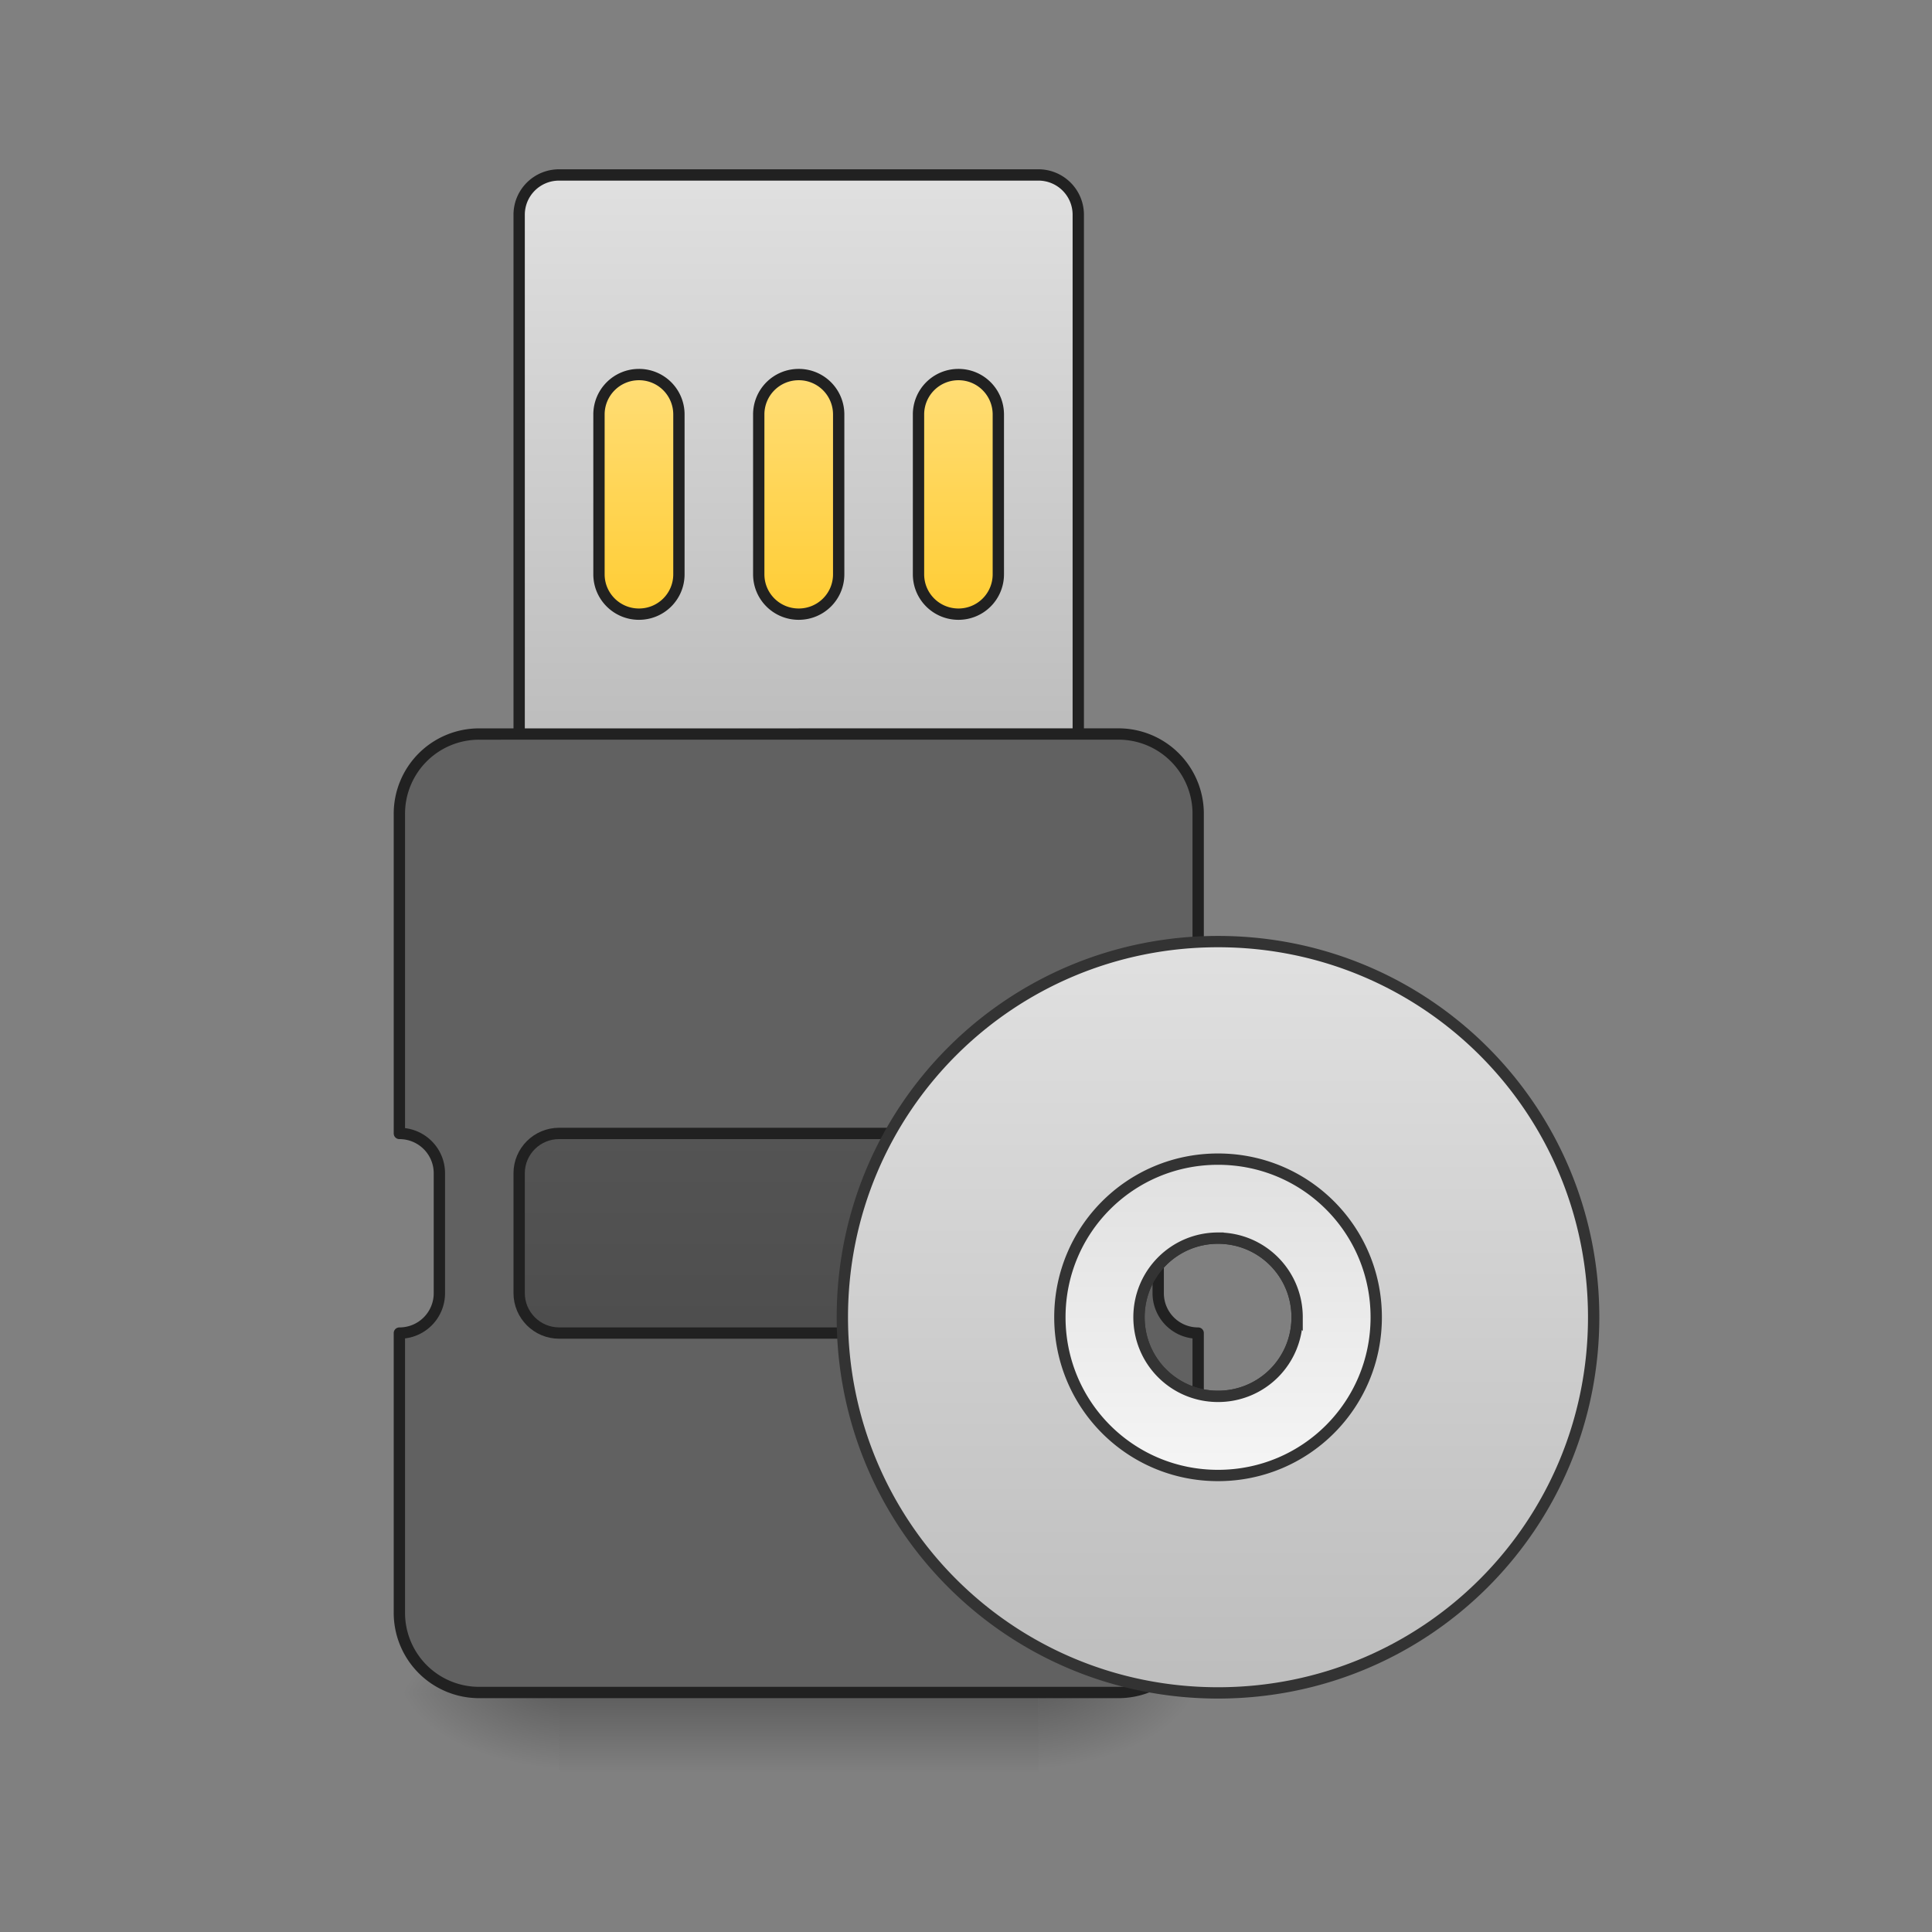 <svg xmlns="http://www.w3.org/2000/svg" width="64pt" height="64pt" viewBox="0 0 64 64"><rect x="0" y="0" width="64" height="64" fill="#808080" stroke="none"/><defs><linearGradient id="a" gradientUnits="userSpaceOnUse" x1="508" y1="233.5" x2="508" y2="254.667" gradientTransform="translate(-37.045 26.878) scale(.125)"><stop offset="0" stop-opacity=".275"/><stop offset="1" stop-opacity="0"/></linearGradient><radialGradient id="b" gradientUnits="userSpaceOnUse" cx="450.909" cy="189.579" fx="450.909" fy="189.579" r="21.167" gradientTransform="matrix(0 -.156 -.281 0 87.062 127.19)"><stop offset="0" stop-opacity=".314"/><stop offset=".222" stop-opacity=".275"/><stop offset="1" stop-opacity="0"/></radialGradient><radialGradient id="c" gradientUnits="userSpaceOnUse" cx="450.909" cy="189.579" fx="450.909" fy="189.579" r="21.167" gradientTransform="matrix(0 .156 .281 0 -34.14 -15.055)"><stop offset="0" stop-opacity=".314"/><stop offset=".222" stop-opacity=".275"/><stop offset="1" stop-opacity="0"/></radialGradient><radialGradient id="d" gradientUnits="userSpaceOnUse" cx="450.909" cy="189.579" fx="450.909" fy="189.579" r="21.167" gradientTransform="matrix(0 -.156 .281 0 -34.14 127.19)"><stop offset="0" stop-opacity=".314"/><stop offset=".222" stop-opacity=".275"/><stop offset="1" stop-opacity="0"/></radialGradient><radialGradient id="e" gradientUnits="userSpaceOnUse" cx="450.909" cy="189.579" fx="450.909" fy="189.579" r="21.167" gradientTransform="matrix(0 .156 -.281 0 87.062 -15.055)"><stop offset="0" stop-opacity=".314"/><stop offset=".222" stop-opacity=".275"/><stop offset="1" stop-opacity="0"/></radialGradient><linearGradient id="f" gradientUnits="userSpaceOnUse" x1="254" y1="-41.667" x2="254" y2="-126.333" gradientTransform="translate(-42.333)"><stop offset="0" stop-color="#ffca28"/><stop offset="1" stop-color="#ffe082"/></linearGradient><linearGradient id="g" gradientUnits="userSpaceOnUse" x1="960" y1="735.118" x2="960" y2="175.118" gradientTransform="matrix(.265 0 0 .265 -42.333 -215)"><stop offset="0" stop-color="#bdbdbd"/><stop offset="1" stop-color="#e0e0e0"/></linearGradient><linearGradient id="h" gradientUnits="userSpaceOnUse" x1="254" y1="-20.5" x2="254" y2="233.5" gradientTransform="translate(-42.333)"><stop offset="0" stop-color="#616161"/><stop offset="1" stop-color="#424242"/></linearGradient><linearGradient id="i" gradientUnits="userSpaceOnUse" x1="254" y1="-168.667" x2="254" y2="233.5" gradientTransform="matrix(.495 0 0 .495 197.035 118.017)"><stop offset="0" stop-color="#e0e0e0"/><stop offset="1" stop-color="#bdbdbd"/></linearGradient><linearGradient id="j" gradientUnits="userSpaceOnUse" x1="254" y1="117.083" x2="254" y2="-52.25" gradientTransform="matrix(.495 0 0 .495 197.035 118.017)"><stop offset="0" stop-color="#f5f5f5"/><stop offset="1" stop-color="#e0e0e0"/></linearGradient></defs><path d="M18.523 56.066h15.875v2.649H18.523zm0 0" fill="url(#a)"/><path d="M34.398 56.066h5.293v-2.644h-5.293zm0 0" fill="url(#b)"/><path d="M18.523 56.066H13.23v2.649h5.293zm0 0" fill="url(#c)"/><path d="M18.523 56.066H13.23v-2.644h5.293zm0 0" fill="url(#d)"/><path d="M34.398 56.066h5.293v2.649h-5.293zm0 0" fill="url(#e)"/><path d="M158.735-126.321h105.833c5.875 0 10.593 4.718 10.593 10.562v63.493a10.562 10.562 0 0 1-10.593 10.593H158.735c-5.843 0-10.562-4.718-10.562-10.593v-63.493a10.548 10.548 0 0 1 10.562-10.562zm0 0" transform="translate(0 26.878) scale(.125)" fill="url(#f)" stroke-width="3" stroke-linecap="square" stroke-linejoin="round" stroke="#212121"/><path d="M148.173-168.66c-5.874 0-10.592 4.718-10.592 10.56v137.613c0 5.843 4.718 10.561 10.592 10.561h126.988c5.875 0 10.593-4.718 10.593-10.561V-158.1c0-5.843-4.718-10.562-10.593-10.562zm21.155 52.9a10.562 10.562 0 0 1 10.592 10.593v42.34c0 5.843-4.718 10.561-10.592 10.561-5.844 0-10.593-4.718-10.593-10.561v-42.34c0-5.874 4.75-10.592 10.593-10.592zm42.34 0a10.562 10.562 0 0 1 10.592 10.593v42.34c0 5.843-4.718 10.561-10.593 10.561-5.874 0-10.592-4.718-10.592-10.561v-42.34a10.562 10.562 0 0 1 10.592-10.592zm42.339 0c5.843 0 10.561 4.719 10.561 10.593v42.34a10.548 10.548 0 0 1-10.561 10.561c-5.874 0-10.593-4.718-10.593-10.561v-42.34a10.562 10.562 0 0 1 10.593-10.592zm0 0" transform="translate(0 26.878) scale(.125)" fill="url(#g)" stroke-width="3" stroke-linecap="square" stroke-linejoin="round" stroke="#212121"/><path d="M15.875 24.316a2.639 2.639 0 0 0-2.645 2.645v10.586c.735 0 1.325.59 1.325 1.32v3.969a1.32 1.32 0 0 1-1.325 1.324v9.262a2.639 2.639 0 0 0 2.645 2.644h21.172a2.639 2.639 0 0 0 2.644-2.644V44.16a1.32 1.32 0 0 1-1.324-1.324v-3.969c0-.73.59-1.32 1.324-1.32V26.96a2.639 2.639 0 0 0-2.644-2.645zm0 0" fill="#616161" stroke-width=".375" stroke-linecap="square" stroke-linejoin="round" stroke="#212121"/><path d="M148.173 85.346h126.988c5.843 0 10.593 4.719 10.593 10.562v31.747c0 5.843-4.75 10.593-10.593 10.593H148.173c-5.843 0-10.592-4.75-10.592-10.593V95.908c0-5.843 4.75-10.562 10.592-10.562zm0 0" transform="translate(0 26.878) scale(.125)" fill="url(#h)" stroke-width="3" stroke-linecap="square" stroke-linejoin="round" stroke="#212121"/><path d="M322.782 34.507c-55.151 0-99.553 44.402-99.553 99.553 0 55.151 44.402 99.553 99.553 99.553 55.15 0 99.553-44.402 99.553-99.553 0-55.15-44.402-99.553-99.553-99.553zm0 78.587c11.624 0 20.966 9.374 20.966 20.966a20.91 20.91 0 0 1-20.966 20.967c-11.593 0-20.936-9.343-20.936-20.967 0-11.592 9.343-20.966 20.936-20.966zm0 0" transform="translate(0 26.878) scale(.125)" fill="url(#i)" stroke-width="3" stroke-linecap="round" stroke="#333"/><path d="M322.782 92.158c-23.217 0-41.903 18.686-41.903 41.902 0 23.217 18.686 41.934 41.903 41.934 23.247 0 41.933-18.717 41.933-41.934 0-23.216-18.686-41.902-41.933-41.902zm0 20.936c11.624 0 20.966 9.374 20.966 20.966a20.91 20.91 0 0 1-20.966 20.967c-11.593 0-20.936-9.343-20.936-20.967 0-11.592 9.343-20.966 20.936-20.966zm0 0" transform="translate(0 26.878) scale(.125)" fill="url(#j)" stroke-width="3" stroke-linecap="round" stroke="#333"/></svg>
